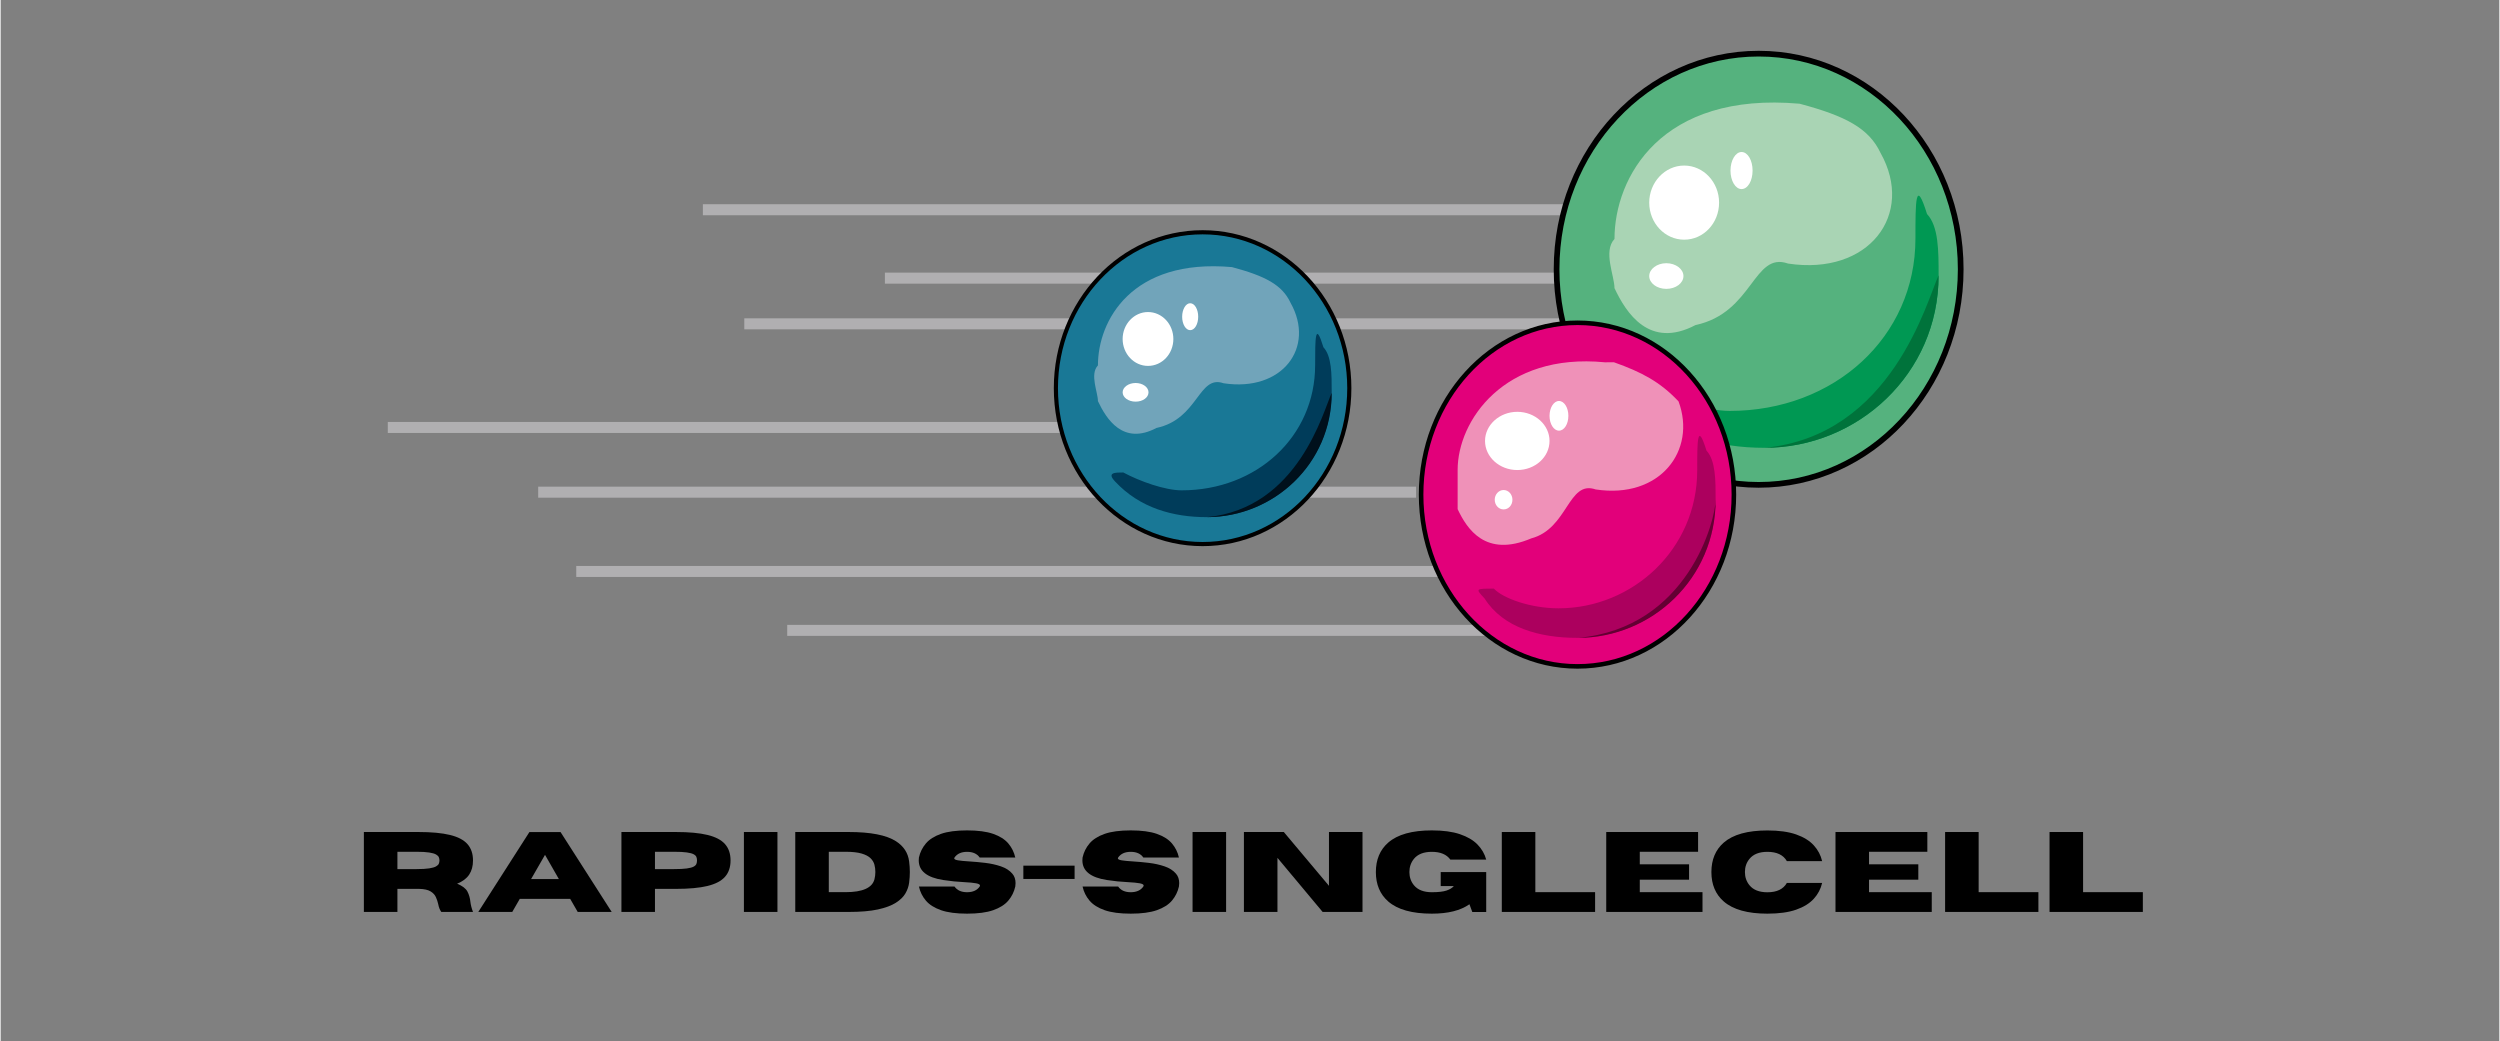 <svg xmlns="http://www.w3.org/2000/svg" xmlns:xlink="http://www.w3.org/1999/xlink" width="4535" zoomAndPan="magnify" viewBox="0 0 3401.25 1417.5" height="1889" preserveAspectRatio="xMidYMid meet" version="1.0"><rect x="0" y="0" width="3401.25" height="1417.5" fill="#808080" stroke="none"/><defs><g/></defs><path stroke-linecap="butt" transform="matrix(0.75, 0, 0, 0.75, 955.868, 277.993)" fill="none" stroke-linejoin="miter" d="M -0.001 10.001 L 1593.338 10.001 " stroke="#b0afb1" stroke-width="20" stroke-opacity="1" stroke-miterlimit="4"/><path stroke-linecap="butt" transform="matrix(0.75, 0, -0, 0.75, 526.959, 574.366)" fill="none" stroke-linejoin="miter" d="M 0.002 9.998 L 1294.404 9.998 " stroke="#b0afb1" stroke-width="20" stroke-opacity="1" stroke-miterlimit="4"/><path stroke-linecap="butt" transform="matrix(0.75, 0, 0, 0.75, 1012.261, 433.305)" fill="none" stroke-linejoin="miter" d="M 0 10.002 L 1593.334 10.002 " stroke="#b0afb1" stroke-width="20" stroke-opacity="1" stroke-miterlimit="4"/><path stroke-linecap="butt" transform="matrix(0.75, 0, 0, 0.75, 1203.625, 371.111)" fill="none" stroke-linejoin="miter" d="M -0 10 L 1593.333 10 " stroke="#b0afb1" stroke-width="20" stroke-opacity="1" stroke-miterlimit="4"/><path stroke-linecap="butt" transform="matrix(0.75, 0, 0, 0.75, 731.689, 662.455)" fill="none" stroke-linejoin="miter" d="M -0.001 9.999 L 1593.337 9.999 " stroke="#b0afb1" stroke-width="20" stroke-opacity="1" stroke-miterlimit="4"/><path stroke-linecap="butt" transform="matrix(0.75, 0, 0, 0.75, 783.515, 770.367)" fill="none" stroke-linejoin="miter" d="M 0 10.002 L 1593.333 10.002 " stroke="#b0afb1" stroke-width="20" stroke-opacity="1" stroke-miterlimit="4"/><path stroke-linecap="butt" transform="matrix(0.75, 0, 0, 0.75, 1070.689, 850.572)" fill="none" stroke-linejoin="miter" d="M -0.003 10 L 1593.336 10 " stroke="#b0afb1" stroke-width="20" stroke-opacity="1" stroke-miterlimit="4"/><path fill="#55b27e" d="M 2117.949 366.531 C 2117.949 204.496 2241.152 73.035 2392.996 73.035 C 2545.07 73.035 2668.047 204.496 2668.047 366.531 C 2668.047 528.805 2545.07 660.027 2392.996 660.027 C 2241.152 660.027 2117.949 528.805 2117.949 366.531 Z M 2117.949 366.531 " fill-opacity="1" fill-rule="evenodd"/><path stroke-linecap="butt" transform="matrix(12.135, 0, 0, 12.135, 2110.667, 65.753)" fill="none" stroke-linejoin="round" d="M 0.6 24.785 C 0.6 11.433 10.753 0.6 23.266 0.6 C 35.798 0.6 45.932 11.433 45.932 24.785 C 45.932 38.157 35.798 48.97 23.266 48.97 C 10.753 48.97 0.6 38.157 0.6 24.785 " stroke="#000000" stroke-width="0.64" stroke-opacity="1" stroke-miterlimit="4"/><path fill="#009853" d="M 2622.199 291.34 C 2606.438 240.879 2606.438 274.594 2606.438 324.809 C 2606.438 458.941 2495.84 559.363 2353.461 559.363 C 2321.922 559.363 2274.391 542.629 2242.852 525.895 C 2227.09 525.895 2211.082 525.895 2227.09 542.641 C 2274.391 592.844 2337.699 609.578 2401.004 609.578 C 2527.367 609.578 2637.977 509.156 2637.977 375.023 C 2637.977 341.543 2637.977 308.074 2622.199 291.34 Z M 2622.199 291.34 " fill-opacity="1" fill-rule="evenodd"/><path fill="#00733b" d="M 2401.234 609.578 C 2527.609 609.578 2637.977 509.156 2637.977 374.781 C 2622.199 408.496 2574.91 592.844 2401.234 609.578 Z M 2401.234 609.578 " fill-opacity="1" fill-rule="evenodd"/><path fill="#a9d4b4" d="M 2448.781 141.188 C 2259.84 124.453 2196.777 241.609 2196.777 325.293 C 2181 342.039 2196.777 375.512 2196.777 392.246 C 2212.539 425.715 2244.066 475.688 2307.129 442.449 C 2385.715 425.715 2385.715 342.027 2433.016 358.762 C 2543.129 375.512 2605.953 291.824 2558.906 208.137 C 2543.129 174.668 2511.602 157.922 2448.781 141.188 Z M 2448.781 141.188 " fill-opacity="1" fill-rule="evenodd"/><path fill="#ffffff" d="M 2244.066 275.816 C 2244.066 248.148 2265.422 225.359 2291.609 225.359 C 2318.051 225.359 2339.152 248.16 2339.152 275.816 C 2339.152 303.703 2318.039 326.266 2291.609 326.266 C 2265.41 326.266 2244.066 303.703 2244.066 275.816 Z M 2354.676 232.152 C 2354.676 218.32 2361.469 206.914 2369.723 206.914 C 2378.203 206.914 2384.746 218.32 2384.746 232.152 C 2384.746 246.219 2378.191 257.371 2369.711 257.371 C 2361.457 257.371 2354.664 246.219 2354.664 232.152 Z M 2244.066 375.754 C 2244.066 366.289 2254.5 358.277 2267.363 358.277 C 2280.215 358.277 2290.641 366.289 2290.641 375.754 C 2290.641 385.449 2280.203 393.215 2267.352 393.215 C 2254.488 393.215 2244.066 385.449 2244.066 375.742 Z M 2244.066 375.754 " fill-opacity="1" fill-rule="evenodd"/><path stroke-linecap="round" transform="matrix(12.135, 0, 0, 12.135, 2110.667, 65.753)" fill="none" stroke-linejoin="round" d="M 0.6 24.785 C 0.6 11.433 10.753 0.6 23.266 0.6 C 35.798 0.6 45.932 11.433 45.932 24.785 C 45.932 38.157 35.798 48.97 23.266 48.97 C 10.753 48.97 0.6 38.157 0.6 24.785 " stroke="#000000" stroke-width="0.32" stroke-opacity="1" stroke-miterlimit="4"/><path fill="#e2007a" d="M 1933.531 673.238 C 1933.531 544.262 2028.902 439.371 2146.414 439.371 C 2264.141 439.371 2359.312 544.262 2359.312 673.238 C 2359.312 802.41 2264.133 907.102 2146.414 907.102 C 2028.902 907.102 1933.531 802.41 1933.531 673.238 Z M 1933.531 673.238 " fill-opacity="1" fill-rule="evenodd"/><path fill="#ac005e" d="M 2322.012 613.414 C 2309.391 573.008 2309.391 600.004 2309.391 640.215 C 2309.391 747.629 2221.402 828.047 2120.586 828.047 C 2082.898 828.047 2045.219 814.645 2032.586 801.246 C 2007.34 801.246 2007.34 801.246 2019.961 814.656 C 2045.219 854.859 2095.531 868.262 2145.832 868.262 C 2246.453 868.262 2334.453 787.844 2334.453 680.43 C 2334.453 653.617 2334.453 626.816 2322.012 613.414 Z M 2322.012 613.414 " fill-opacity="1" fill-rule="evenodd"/><path fill="#640033" d="M 2147.191 868.262 C 2247.23 868.262 2334.453 787.844 2334.453 680.234 C 2334.453 707.23 2297.152 854.859 2147.191 868.262 Z M 2147.191 868.262 " fill-opacity="1" fill-rule="evenodd"/><path fill="#ef91b8" d="M 2183.715 493.172 C 2045.996 479.77 1983.258 573.008 1983.258 639.633 L 1983.258 693.055 C 1995.883 719.66 2020.934 759.484 2083.48 732.859 C 2133.598 719.652 2133.598 653.023 2171.09 666.23 C 2258.883 679.641 2308.805 613.016 2283.945 546.387 C 2258.883 519.781 2233.832 506.562 2196.145 493.164 Z M 2183.715 493.172 " fill-opacity="1" fill-rule="evenodd"/><path fill="#ffffff" d="M 2020.547 600.207 C 2020.547 578.449 2040.359 560.578 2064.441 560.578 C 2088.73 560.578 2108.348 578.449 2108.348 600.207 C 2108.348 622.148 2088.73 639.828 2064.441 639.828 C 2040.359 639.828 2020.547 622.148 2020.547 600.207 Z M 2108.348 566.02 C 2108.348 554.941 2114.18 545.816 2121.168 545.816 C 2128.359 545.816 2133.996 554.949 2133.996 566.02 C 2133.996 577.281 2128.359 586.215 2121.168 586.215 C 2114.172 586.215 2108.34 577.281 2108.34 566.02 Z M 2033.754 680.234 C 2033.754 673.043 2039.195 667.02 2045.805 667.02 C 2052.605 667.02 2057.844 673.043 2057.844 680.234 C 2057.844 687.621 2052.598 693.441 2045.793 693.441 C 2039.195 693.441 2033.754 687.609 2033.754 680.227 Z M 2033.754 680.234 " fill-opacity="1" fill-rule="evenodd"/><path stroke-linecap="round" transform="matrix(9.718, 0, 0, 9.718, 1927.699, 433.542)" fill="none" stroke-linejoin="round" d="M 0.6 24.665 C 0.6 11.393 10.414 0.6 22.506 0.6 C 34.62 0.6 44.413 11.393 44.413 24.665 C 44.413 37.957 34.619 48.73 22.506 48.73 C 10.414 48.73 0.6 37.957 0.6 24.665 " stroke="#000000" stroke-width="0.64" stroke-opacity="1" stroke-miterlimit="4"/><path fill="#197896" d="M 1436.395 528.395 C 1436.395 411.359 1525.848 316.184 1636.094 316.184 C 1746.508 316.184 1835.793 411.359 1835.793 528.395 C 1835.793 645.605 1746.508 740.605 1636.094 740.605 C 1525.848 740.605 1436.395 645.605 1436.395 528.395 Z M 1436.395 528.395 " fill-opacity="1" fill-rule="evenodd"/><path fill="#003c5a" d="M 1800.578 472.699 C 1789.301 436.031 1789.301 460.527 1789.301 497.02 C 1789.301 594.496 1709.707 667.457 1607.566 667.457 C 1585.02 667.457 1550.863 655.297 1528.141 643.137 C 1516.871 643.137 1505.426 643.137 1516.871 655.305 C 1550.863 691.785 1596.297 703.945 1641.734 703.945 C 1732.422 703.945 1811.848 630.977 1811.848 533.508 C 1811.848 509.18 1811.848 484.859 1800.57 472.699 Z M 1800.578 472.699 " fill-opacity="1" fill-rule="evenodd"/><path fill="#00101c" d="M 1642.078 703.945 C 1732.773 703.945 1811.848 631.504 1811.848 534.742 C 1800.57 559.062 1766.59 691.961 1642.078 703.945 Z M 1642.078 703.945 " fill-opacity="1" fill-rule="evenodd"/><path fill="#71a4ba" d="M 1676.07 363.59 C 1539.242 351.43 1493.629 436.559 1493.629 497.371 C 1482.176 509.539 1493.629 533.859 1493.629 546.02 C 1505.074 570.34 1527.789 606.656 1573.398 582.5 C 1630.457 570.34 1630.457 509.531 1664.625 521.699 C 1744.57 533.859 1790.008 473.051 1755.848 412.238 C 1744.57 387.918 1721.68 375.758 1676.07 363.59 Z M 1676.07 363.59 " fill-opacity="1" fill-rule="evenodd"/><path fill="#ffffff" d="M 1527.258 461.418 C 1527.258 441.32 1542.766 424.754 1561.777 424.754 C 1580.977 424.754 1596.297 441.32 1596.297 461.418 C 1596.297 481.684 1580.969 498.074 1561.777 498.074 C 1542.758 498.074 1527.258 481.684 1527.258 461.418 Z M 1608.273 431.102 C 1608.273 421.051 1613.207 412.77 1619.195 412.77 C 1625.355 412.77 1630.105 421.059 1630.105 431.102 C 1630.105 441.32 1625.348 449.426 1619.188 449.426 C 1613.195 449.426 1608.262 441.32 1608.262 431.102 Z M 1527.258 534.035 C 1527.258 527.16 1535.188 521.34 1544.879 521.34 C 1554.73 521.34 1562.484 527.16 1562.484 534.035 C 1562.484 541.09 1554.73 546.727 1544.871 546.727 C 1535.18 546.727 1527.258 541.082 1527.258 534.027 Z M 1527.258 534.035 " fill-opacity="1" fill-rule="evenodd"/><path stroke-linecap="round" transform="matrix(8.811, 0, 0, 8.818, 1431.11, 310.892)" fill="none" stroke-linejoin="round" d="M 0.6 24.665 C 0.6 11.393 10.753 0.6 23.266 0.6 C 35.798 0.6 45.932 11.393 45.932 24.665 C 45.932 37.957 35.798 48.73 23.266 48.73 C 10.753 48.73 0.6 37.957 0.6 24.665 " stroke="#000000" stroke-width="0.64" stroke-opacity="1" stroke-miterlimit="4"/><g fill="#000000" fill-opacity="1"><g transform="translate(482.286, 1241.349)"><g><path d="M 160.672 0 L 117.516 0 C 115.547 -2.727 114.16 -6.219 113.359 -10.469 C 112.648 -13.75 111.586 -16.969 110.172 -20.125 C 108.754 -23.289 106.312 -25.922 102.844 -28.016 C 99.383 -30.109 94.242 -31.234 87.422 -31.391 L 57.781 -31.391 L 57.781 0 L 12.125 0 L 12.125 -108.797 L 86.359 -108.797 C 104.098 -108.797 118.414 -107.469 129.312 -104.812 C 140.207 -102.164 148.156 -98 153.156 -92.312 C 158.164 -86.625 160.672 -79.207 160.672 -70.062 C 160.672 -62.426 158.938 -56.004 155.469 -50.797 C 152.008 -45.586 146.539 -41.469 139.062 -38.438 C 146.281 -35.457 150.961 -31.879 153.109 -27.703 C 155.266 -23.535 156.594 -18.953 157.094 -13.953 C 157.602 -9.504 158.797 -4.852 160.672 0 Z M 57.781 -58.234 L 83.859 -58.312 C 91.141 -58.312 96.875 -58.641 101.062 -59.297 C 105.258 -59.953 108.359 -60.848 110.359 -61.984 C 112.359 -63.117 113.633 -64.379 114.188 -65.766 C 114.738 -67.16 115.016 -68.594 115.016 -70.062 C 115.016 -71.52 114.738 -72.957 114.188 -74.375 C 113.633 -75.789 112.359 -77.066 110.359 -78.203 C 108.359 -79.348 105.258 -80.25 101.062 -80.906 C 96.875 -81.562 91.141 -81.891 83.859 -81.891 L 57.781 -81.891 Z M 57.781 -58.234 "/></g></g><g transform="translate(649.01, 1241.349)"><g><path d="M 182.734 0 L 136.484 0 L 126.234 -17.812 L 57.625 -17.812 L 47.391 0 L 1.141 0 L 70.734 -108.734 L 113.125 -108.734 Z M 110.844 -44.734 L 91.969 -77.719 L 73.016 -44.734 Z M 110.844 -44.734 "/></g></g><g transform="translate(832.87, 1241.349)"><g><path d="M 57.781 0 L 12.125 0 L 12.125 -108.797 L 86.359 -108.797 C 104.098 -108.797 118.414 -107.469 129.312 -104.812 C 140.207 -102.164 148.156 -98 153.156 -92.312 C 158.164 -86.625 160.672 -79.207 160.672 -70.062 C 160.672 -60.957 158.164 -53.562 153.156 -47.875 C 148.156 -42.188 140.207 -38.016 129.312 -35.359 C 118.414 -32.711 104.098 -31.391 86.359 -31.391 L 57.781 -31.391 Z M 57.781 -58.234 L 83.859 -58.312 C 91.141 -58.312 96.875 -58.598 101.062 -59.172 C 105.258 -59.754 108.359 -60.578 110.359 -61.641 C 112.359 -62.703 113.633 -63.953 114.188 -65.391 C 114.738 -66.836 115.016 -68.395 115.016 -70.062 C 115.016 -71.781 114.738 -73.359 114.188 -74.797 C 113.633 -76.234 112.359 -77.484 110.359 -78.547 C 108.359 -79.609 105.258 -80.43 101.062 -81.016 C 96.875 -81.598 91.141 -81.891 83.859 -81.891 L 57.781 -81.891 Z M 57.781 -58.234 "/></g></g><g transform="translate(999.594, 1241.349)"><g><path d="M 57.781 0 L 12.125 0 L 12.125 -108.797 L 57.781 -108.797 Z M 57.781 0 "/></g></g><g transform="translate(1069.499, 1241.349)"><g><path d="M 84.922 0 L 12.125 0 L 12.125 -108.797 L 84.922 -108.797 C 114.691 -108.797 136.098 -104.629 149.141 -96.297 C 159.648 -89.566 165.641 -80.414 167.109 -68.844 C 167.766 -63.844 168.094 -59.016 168.094 -54.359 C 168.094 -49.766 167.773 -44.953 167.141 -39.922 C 166.516 -34.891 164.836 -30.008 162.109 -25.281 C 159.379 -20.562 155.039 -16.305 149.094 -12.516 C 143.156 -8.723 135.02 -5.688 124.688 -3.406 C 114.352 -1.133 101.098 0 84.922 0 Z M 80.594 -26.922 C 103.801 -26.922 116.922 -32.781 119.953 -44.5 C 120.754 -47.789 121.156 -51.078 121.156 -54.359 C 121.156 -57.703 120.738 -61.004 119.906 -64.266 C 119.07 -67.523 117.301 -70.477 114.594 -73.125 C 111.895 -75.781 107.844 -77.906 102.438 -79.5 C 97.031 -81.094 89.75 -81.891 80.594 -81.891 L 57.781 -81.891 L 57.781 -26.922 Z M 80.594 -26.922 "/></g></g><g transform="translate(1243.654, 1241.349)"><g><path d="M 71.875 2.344 C 57.164 2.344 45.312 0.766 36.312 -2.391 C 27.32 -5.547 20.473 -9.891 15.766 -15.422 C 11.066 -20.961 7.91 -27.348 6.297 -34.578 L 54.75 -34.578 C 58.332 -29.422 64.039 -26.844 71.875 -26.844 C 79.707 -26.844 85.422 -29.422 89.016 -34.578 C 89.316 -35.078 89.469 -35.531 89.469 -35.938 C 89.469 -37.301 87.66 -38.32 84.047 -39 C 80.43 -39.688 75.035 -40.207 67.859 -40.562 C 58.805 -40.969 49.301 -41.93 39.344 -43.453 C 17.156 -46.879 6.062 -55.797 6.062 -70.203 C 6.062 -71.422 6.141 -72.711 6.297 -74.078 C 7.91 -81.305 11.066 -87.688 15.766 -93.219 C 20.473 -98.758 27.32 -103.109 36.312 -106.266 C 45.312 -109.422 57.164 -111 71.875 -111 C 86.582 -111 98.438 -109.422 107.438 -106.266 C 116.438 -103.109 123.285 -98.758 127.984 -93.219 C 132.68 -87.688 135.844 -81.305 137.469 -74.078 L 89.016 -74.078 C 85.422 -79.234 79.707 -81.812 71.875 -81.812 C 64.039 -81.812 58.332 -79.234 54.75 -74.078 C 54.488 -73.672 54.359 -73.289 54.359 -72.938 C 54.359 -71.727 56.086 -70.832 59.547 -70.25 C 63.016 -69.664 68.125 -69.172 74.875 -68.766 C 81.625 -68.359 88.812 -67.703 96.438 -66.797 C 104.07 -65.891 111.211 -64.312 117.859 -62.062 C 124.504 -59.812 129.695 -56.488 133.438 -52.094 C 136.375 -48.707 137.844 -44.41 137.844 -39.203 C 137.844 -37.734 137.719 -36.191 137.469 -34.578 C 135.844 -27.348 132.68 -20.961 127.984 -15.422 C 123.285 -9.891 116.438 -5.547 107.438 -2.391 C 98.438 0.766 86.582 2.344 71.875 2.344 Z M 71.875 2.344 "/></g></g><g transform="translate(1387.557, 1241.349)"><g><path d="M 4.547 -44.891 L 4.547 -63 L 74.297 -63 L 74.297 -44.891 Z M 4.547 -44.891 "/></g></g><g transform="translate(1466.408, 1241.349)"><g><path d="M 71.875 2.344 C 57.164 2.344 45.312 0.766 36.312 -2.391 C 27.32 -5.547 20.473 -9.891 15.766 -15.422 C 11.066 -20.961 7.91 -27.348 6.297 -34.578 L 54.75 -34.578 C 58.332 -29.422 64.039 -26.844 71.875 -26.844 C 79.707 -26.844 85.422 -29.422 89.016 -34.578 C 89.316 -35.078 89.469 -35.531 89.469 -35.938 C 89.469 -37.301 87.66 -38.32 84.047 -39 C 80.43 -39.688 75.035 -40.207 67.859 -40.562 C 58.805 -40.969 49.301 -41.93 39.344 -43.453 C 17.156 -46.879 6.062 -55.797 6.062 -70.203 C 6.062 -71.422 6.141 -72.711 6.297 -74.078 C 7.91 -81.305 11.066 -87.688 15.766 -93.219 C 20.473 -98.758 27.32 -103.109 36.312 -106.266 C 45.312 -109.422 57.164 -111 71.875 -111 C 86.582 -111 98.438 -109.422 107.438 -106.266 C 116.438 -103.109 123.285 -98.758 127.984 -93.219 C 132.68 -87.688 135.844 -81.305 137.469 -74.078 L 89.016 -74.078 C 85.422 -79.234 79.707 -81.812 71.875 -81.812 C 64.039 -81.812 58.332 -79.234 54.75 -74.078 C 54.488 -73.672 54.359 -73.289 54.359 -72.938 C 54.359 -71.727 56.086 -70.832 59.547 -70.25 C 63.016 -69.664 68.125 -69.172 74.875 -68.766 C 81.625 -68.359 88.812 -67.703 96.438 -66.797 C 104.07 -65.891 111.211 -64.312 117.859 -62.062 C 124.504 -59.812 129.695 -56.488 133.438 -52.094 C 136.375 -48.707 137.844 -44.41 137.844 -39.203 C 137.844 -37.734 137.719 -36.191 137.469 -34.578 C 135.844 -27.348 132.68 -20.961 127.984 -15.422 C 123.285 -9.891 116.438 -5.547 107.438 -2.391 C 98.438 0.766 86.582 2.344 71.875 2.344 Z M 71.875 2.344 "/></g></g><g transform="translate(1610.312, 1241.349)"><g><path d="M 57.781 0 L 12.125 0 L 12.125 -108.797 L 57.781 -108.797 Z M 57.781 0 "/></g></g><g transform="translate(1680.216, 1241.349)"><g><path d="M 173.547 0 L 119.266 0 L 57.781 -73.625 L 57.781 0 L 12.125 0 L 12.125 -108.797 L 66.422 -108.797 L 127.906 -35.562 L 127.906 -108.797 L 173.547 -108.797 Z M 173.547 0 "/></g></g><g transform="translate(1865.895, 1241.349)"><g><path d="M 82.266 2.344 C 55.367 2.344 35.578 -3.188 22.891 -14.25 C 11.672 -24.062 6.062 -37.406 6.062 -54.281 C 6.062 -71.219 11.672 -84.586 22.891 -94.391 C 35.578 -105.461 55.367 -111 82.266 -111 C 97.578 -111 110.312 -109.281 120.469 -105.844 C 130.633 -102.406 138.609 -97.719 144.391 -91.781 C 150.18 -85.844 154.141 -79.004 156.266 -71.266 L 107.438 -71.266 C 102.332 -78.297 93.941 -81.812 82.266 -81.812 C 71.242 -81.812 63.129 -78.648 57.922 -72.328 C 53.773 -67.223 51.703 -61.207 51.703 -54.281 C 51.703 -47.363 53.773 -41.375 57.922 -36.312 C 63.129 -30 71.242 -26.844 82.266 -26.844 C 91.16 -26.844 97.844 -27.613 102.312 -29.156 C 106.789 -30.695 110.066 -32.707 112.141 -35.188 L 94.328 -35.188 L 94.328 -54.281 L 156.266 -54.281 L 156.266 0.078 L 137.312 0.078 L 133.438 -10.469 C 121.363 -1.926 104.305 2.344 82.266 2.344 Z M 82.266 2.344 "/></g></g><g transform="translate(2031.255, 1241.349)"><g><path d="M 139.125 0 L 12.125 0 L 12.125 -108.797 L 57.781 -108.797 L 57.781 -26.922 L 139.125 -26.922 Z M 139.125 0 "/></g></g><g transform="translate(2173.415, 1241.349)"><g><path d="M 143.156 0 L 12.125 0 L 12.125 -108.797 L 137.156 -108.797 L 137.156 -81.891 L 57.781 -81.891 L 57.781 -64.828 L 124.875 -64.828 L 124.875 -43.906 L 57.781 -43.906 L 57.781 -26.922 L 143.156 -26.922 Z M 143.156 0 "/></g></g><g transform="translate(2322.625, 1241.349)"><g><path d="M 82.266 2.344 C 55.367 2.344 35.578 -3.188 22.891 -14.25 C 11.672 -24.008 6.062 -37.352 6.062 -54.281 C 6.062 -71.219 11.672 -84.586 22.891 -94.391 C 35.578 -105.41 55.367 -110.922 82.266 -110.922 C 98.035 -110.922 111.078 -109.113 121.391 -105.5 C 131.703 -101.883 139.711 -96.941 145.422 -90.672 C 151.141 -84.41 154.93 -77.238 156.797 -69.156 L 108.797 -69.156 C 103.992 -77.594 95.148 -81.812 82.266 -81.812 C 71.242 -81.812 63.129 -78.625 57.922 -72.25 C 53.773 -67.195 51.703 -61.207 51.703 -54.281 C 51.703 -47.363 53.773 -41.375 57.922 -36.312 C 63.129 -29.945 71.242 -26.766 82.266 -26.766 C 95.148 -26.766 103.992 -31.008 108.797 -39.5 L 156.797 -39.5 C 154.93 -31.363 151.141 -24.16 145.422 -17.891 C 139.711 -11.617 131.703 -6.676 121.391 -3.062 C 111.078 0.539 98.035 2.344 82.266 2.344 Z M 82.266 2.344 "/></g></g><g transform="translate(2485.483, 1241.349)"><g><path d="M 143.156 0 L 12.125 0 L 12.125 -108.797 L 137.156 -108.797 L 137.156 -81.891 L 57.781 -81.891 L 57.781 -64.828 L 124.875 -64.828 L 124.875 -43.906 L 57.781 -43.906 L 57.781 -26.922 L 143.156 -26.922 Z M 143.156 0 "/></g></g><g transform="translate(2634.694, 1241.349)"><g><path d="M 139.125 0 L 12.125 0 L 12.125 -108.797 L 57.781 -108.797 L 57.781 -26.922 L 139.125 -26.922 Z M 139.125 0 "/></g></g><g transform="translate(2776.853, 1241.349)"><g><path d="M 139.125 0 L 12.125 0 L 12.125 -108.797 L 57.781 -108.797 L 57.781 -26.922 L 139.125 -26.922 Z M 139.125 0 "/></g></g></g></svg>
